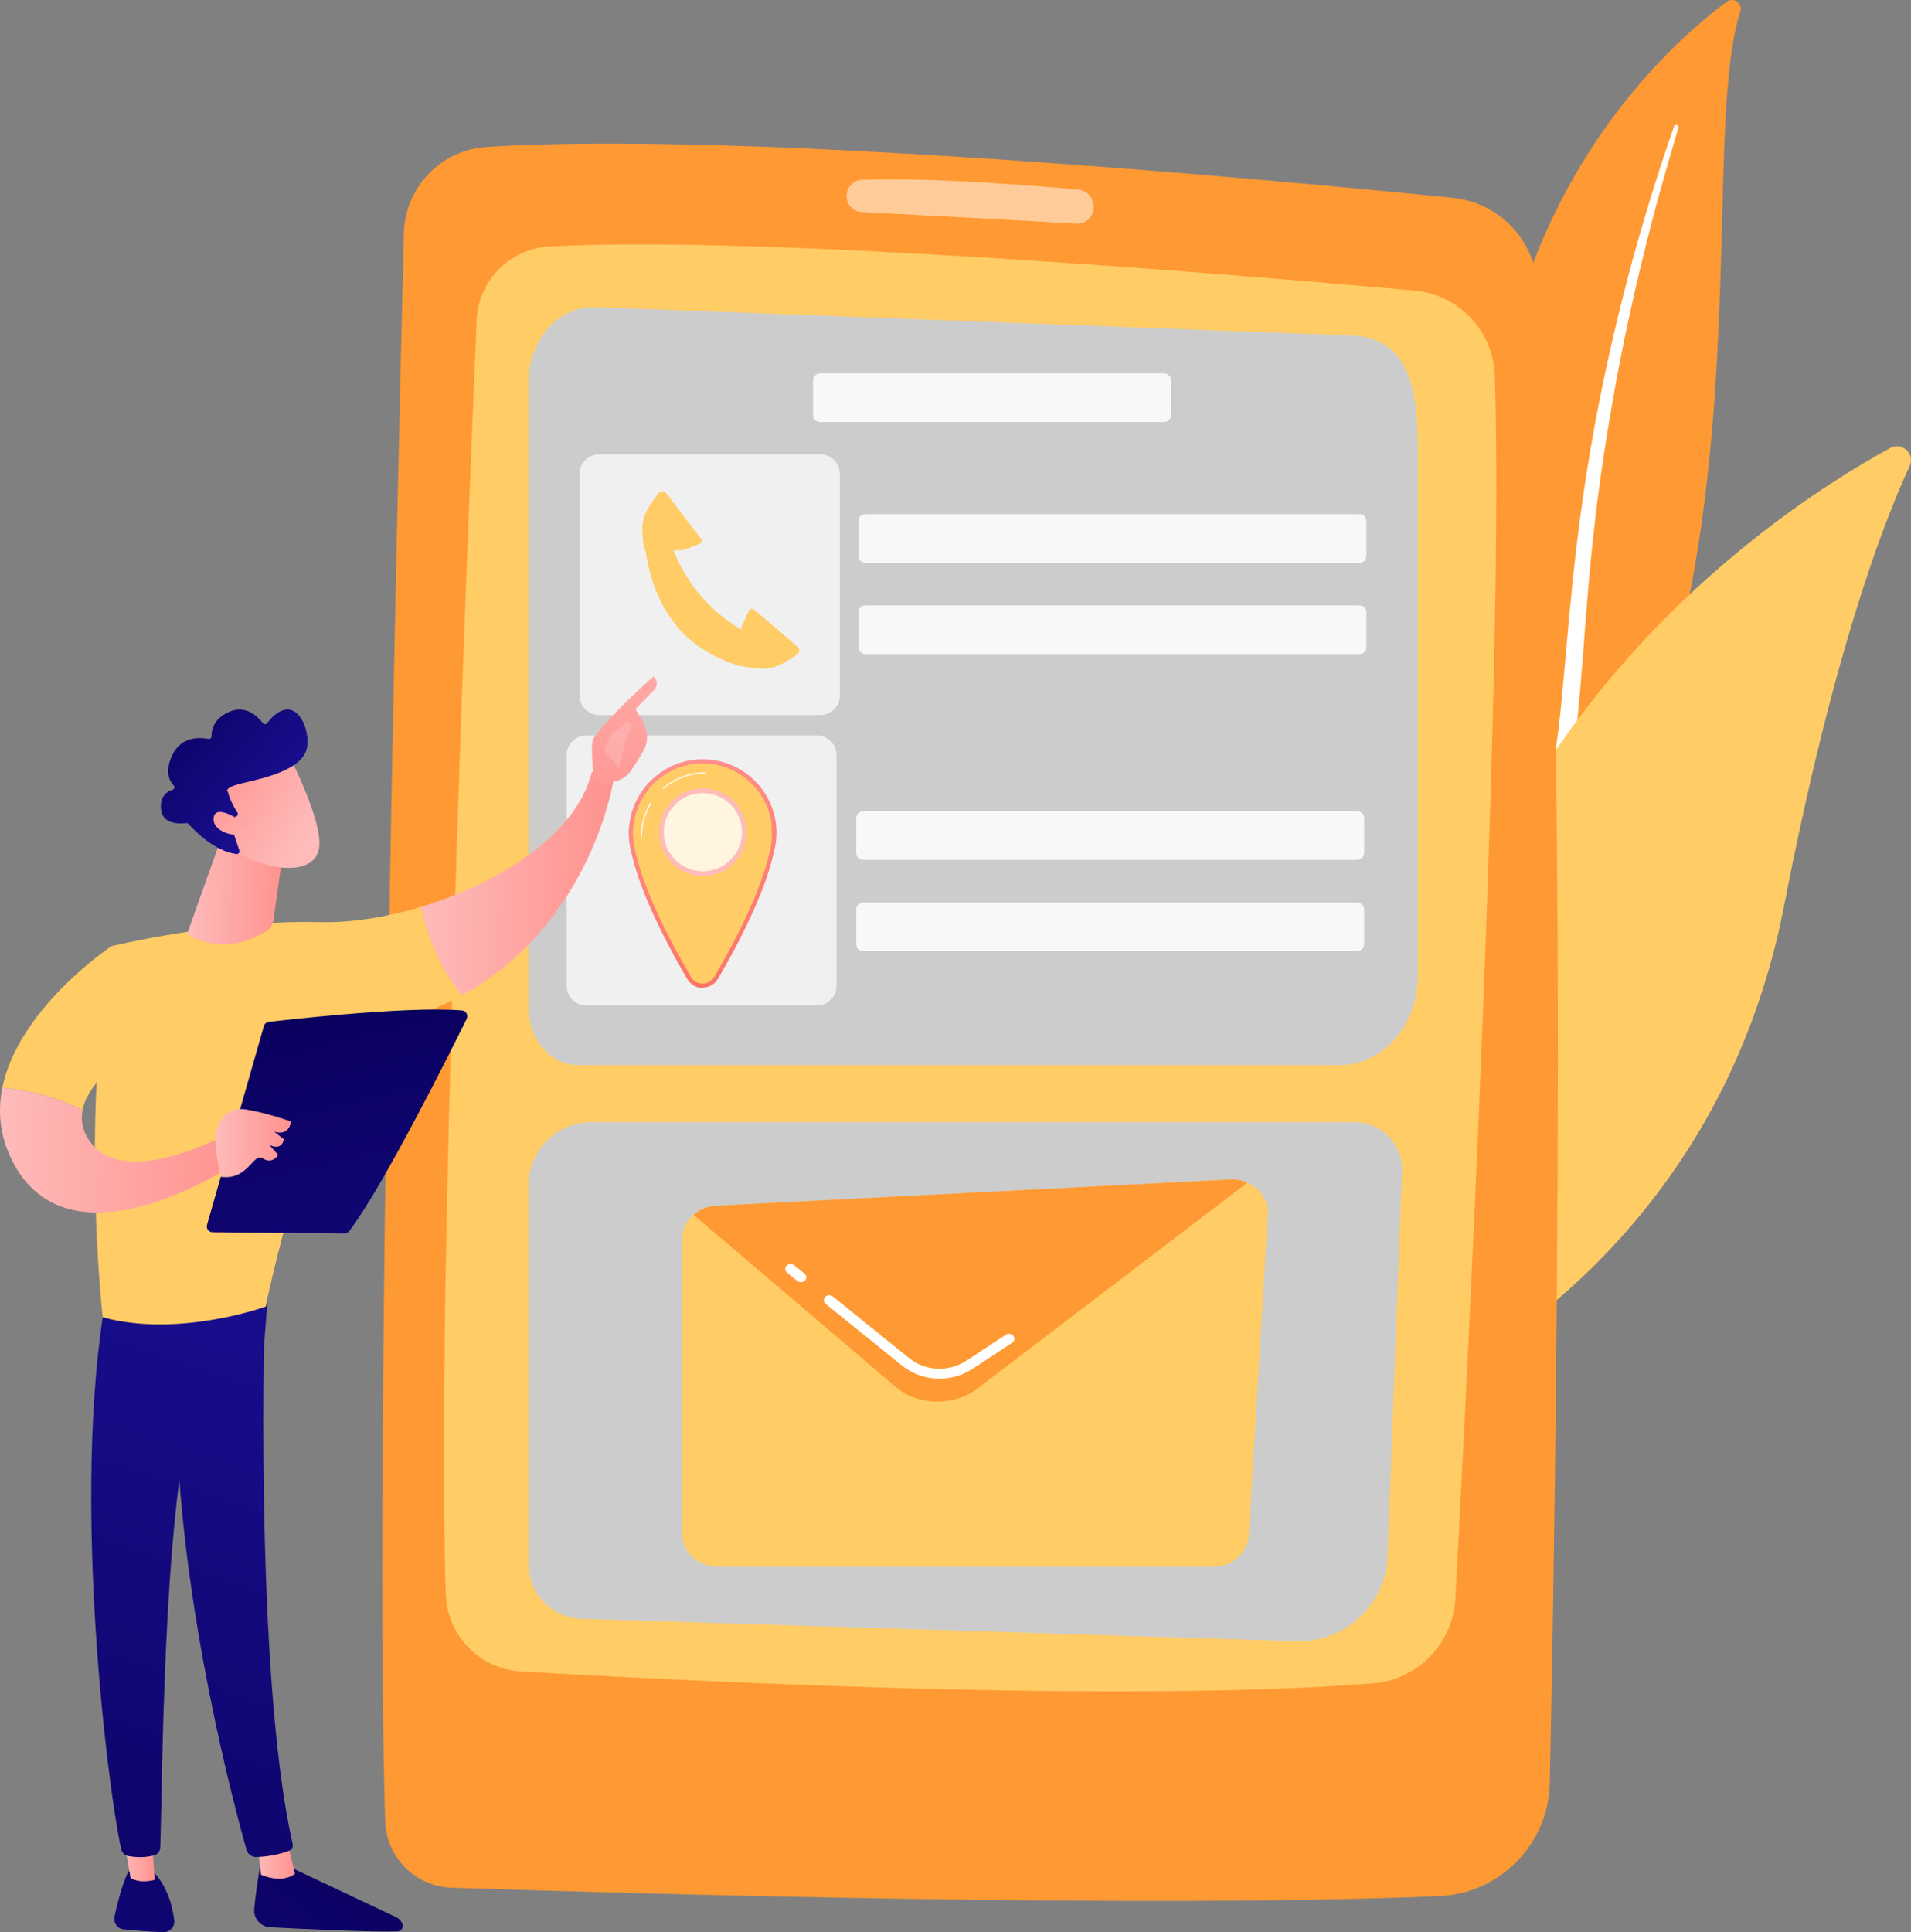 <svg width="185" height="187" viewBox="0 0 185 187" fill="none" xmlns="http://www.w3.org/2000/svg">
<rect x="0" y="0" width="185" height="187" fill="#808080" stroke="none"/>
<path d="M168.481 1.119C168.737 0.327 167.815 -0.324 167.148 0.174C160.378 5.227 143.726 20.771 143.972 51.275C144.28 89.546 134.859 102.426 124.126 109.716C124.126 109.716 138.005 107.293 148.042 94.277C172.685 62.322 163.923 15.198 168.481 1.119Z" fill="#FF9933"/>
<path d="M162.487 12.38C161.244 16.495 160.084 20.632 159.075 24.807C158.046 28.975 157.143 33.173 156.372 37.393C155.617 41.615 154.942 45.851 154.447 50.109C153.933 54.365 153.603 58.638 153.286 62.929C152.946 67.216 152.627 71.536 151.865 75.838C151.109 80.131 149.828 84.403 147.806 88.313C147.301 89.288 146.777 90.257 146.2 91.185C145.64 92.125 145.039 93.04 144.421 93.944C143.176 95.746 141.81 97.468 140.322 99.082C137.339 102.301 133.867 105.063 130.134 107.31C129.741 107.546 129.23 107.419 128.994 107.026C128.762 106.639 128.881 106.141 129.257 105.898L129.26 105.896C130.153 105.324 131.038 104.742 131.894 104.123C132.327 103.82 132.746 103.499 133.171 103.185C133.583 102.856 134.008 102.543 134.41 102.202C136.039 100.863 137.571 99.412 138.99 97.854C141.839 94.756 144.24 91.216 146.178 87.483C147.126 85.606 147.935 83.661 148.591 81.661C149.246 79.66 149.748 77.606 150.134 75.521C150.905 71.35 151.256 67.076 151.628 62.791C152.005 58.506 152.413 54.203 152.998 49.924C153.284 47.784 153.609 45.648 153.972 43.52C154.148 42.455 154.344 41.394 154.537 40.332C154.742 39.272 154.952 38.213 155.17 37.157C156.052 32.932 157.063 28.736 158.204 24.578C159.366 20.426 160.636 16.305 162.064 12.241C162.105 12.124 162.233 12.064 162.348 12.104C162.461 12.145 162.521 12.266 162.487 12.38Z" fill="white"/>
<path d="M136.472 131.8C136.626 133.327 138.288 134.198 139.639 133.475C147.097 129.487 167.163 116.305 172.726 87.625C177.423 63.407 182.269 50.722 184.868 45.116C185.418 43.93 184.136 42.732 182.99 43.359C170.352 50.278 130.872 76.509 136.472 131.8Z" fill="#FFCC66"/>
<path d="M138.481 132.319C138.506 132.347 138.535 132.373 138.567 132.396C138.832 132.594 139.207 132.538 139.404 132.273C139.628 131.972 161.848 101.808 169.9 68.43C169.977 68.109 169.78 67.785 169.458 67.707C169.137 67.63 168.814 67.827 168.736 68.149C160.743 101.284 138.666 131.259 138.444 131.558C138.27 131.792 138.292 132.112 138.481 132.319Z" fill="#FFCC66"/>
<path d="M39.097 22.568C38.425 49.668 36.248 143.147 37.288 176.273C37.398 179.782 40.209 182.599 43.715 182.714C61.056 183.282 110.942 184.721 139.307 183.53C145.215 183.282 149.913 178.493 150.035 172.575C150.625 144.13 151.925 64.125 148.834 27.474C148.464 23.083 145.02 19.586 140.639 19.147C121.754 17.256 71.594 12.634 47.089 14.226C42.669 14.514 39.206 18.137 39.097 22.568Z" fill="#FF9933"/>
<path d="M46.143 30.989C45.196 53.184 42.208 127.021 43.157 154.325C43.295 158.315 46.437 161.542 50.421 161.776C66.819 162.736 108.879 164.854 132.932 162.926C137.263 162.579 140.661 159.073 140.895 154.731C142.114 132.087 145.614 63.335 144.705 36.337C144.56 32.03 141.227 28.513 136.938 28.127C119.198 26.533 73.635 22.74 53.196 23.856C49.359 24.065 46.307 27.146 46.143 30.989Z" fill="#FFCC66"/>
<path opacity="0.5" d="M81.954 18.962C81.954 19.793 82.602 20.479 83.431 20.523C87.528 20.738 99.065 21.345 104.222 21.645C105.239 21.704 106.037 20.789 105.844 19.788L105.811 19.617C105.679 18.934 105.113 18.42 104.421 18.357C100.936 18.037 90.418 17.15 83.45 17.399C82.612 17.43 81.954 18.124 81.954 18.962Z" fill="white"/>
<path d="M129.697 103.091H55.984C53.332 103.091 51.183 100.647 51.183 97.632V36.878C51.183 32.84 54.121 29.602 57.67 29.728L131.106 32.485C137.335 32.934 137.251 39.625 137.251 44.393V94.501C137.25 99.246 133.869 103.091 129.697 103.091Z" fill="#CCCCCC"/>
<g opacity="0.86">
<path d="M131.613 54.474H83.764C83.4 54.474 83.103 54.176 83.103 53.812V50.427C83.103 50.064 83.4 49.766 83.764 49.766H131.613C131.976 49.766 132.274 50.063 132.274 50.427V53.812C132.274 54.176 131.977 54.474 131.613 54.474Z" fill="white"/>
<path d="M131.613 63.308H83.764C83.4 63.308 83.103 63.011 83.103 62.647V59.262C83.103 58.898 83.4 58.6 83.764 58.6H131.613C131.976 58.6 132.274 58.898 132.274 59.262V62.647C132.274 63.011 131.977 63.308 131.613 63.308Z" fill="white"/>
</g>
<g opacity="0.86">
<path d="M131.4 83.227H83.551C83.188 83.227 82.89 82.93 82.89 82.565V79.181C82.89 78.817 83.187 78.519 83.551 78.519H131.4C131.764 78.519 132.061 78.816 132.061 79.181V82.565C132.061 82.93 131.764 83.227 131.4 83.227Z" fill="white"/>
<path d="M131.4 92.062H83.551C83.188 92.062 82.89 91.764 82.89 91.4V88.015C82.89 87.651 83.187 87.353 83.551 87.353H131.4C131.764 87.353 132.061 87.651 132.061 88.015V91.4C132.061 91.763 131.764 92.062 131.4 92.062Z" fill="white"/>
</g>
<path opacity="0.86" d="M112.711 40.846H79.374C79.011 40.846 78.713 40.548 78.713 40.184V36.799C78.713 36.435 79.01 36.137 79.374 36.137H112.711C113.074 36.137 113.372 36.435 113.372 36.799V40.184C113.372 40.548 113.074 40.846 112.711 40.846Z" fill="white"/>
<path opacity="0.7" d="M79.398 69.214H58.014C56.955 69.214 56.097 68.355 56.097 67.295V45.892C56.097 44.831 56.956 43.972 58.014 43.972H79.398C80.457 43.972 81.315 44.832 81.315 45.892V67.294C81.316 68.355 80.457 69.214 79.398 69.214Z" fill="white"/>
<path d="M62.42 52.858C63.374 59.782 66.905 63.026 71.686 64.489L74.447 62.268C69.419 60.233 65.89 56.614 64.392 50.849L62.42 52.858Z" fill="#FFCC66"/>
<path d="M71.519 64.435C74.429 64.914 74.776 64.942 77.157 63.361C77.424 63.184 77.449 62.798 77.206 62.59L73 59C72.836 58.86 72.583 58.916 72.493 59.113L71.8 60.646L71.519 64.435Z" fill="#FFCC66"/>
<path d="M62.32 53.028C62.032 50.366 62.082 49.964 63.726 47.749C63.917 47.492 64.303 47.487 64.498 47.741L67.855 52.136C67.986 52.308 67.916 52.558 67.715 52.637L66.148 53.248L62.651 53.321C62.483 53.324 62.339 53.196 62.32 53.028Z" fill="#FFCC66"/>
<path opacity="0.7" d="M79.067 97.326H56.777C55.717 97.326 54.859 96.466 54.859 95.407V73.096C54.859 72.036 55.718 71.177 56.777 71.177H79.067C80.127 71.177 80.985 72.037 80.985 73.096V95.407C80.985 96.467 80.126 97.326 79.067 97.326Z" fill="white"/>
<path d="M72.932 85.486C75.645 82.769 75.645 78.366 72.932 75.65C70.218 72.934 65.819 72.934 63.105 75.65C60.391 78.366 60.391 82.769 63.105 85.486C65.819 88.202 70.218 88.202 72.932 85.486Z" fill="#FFCC66"/>
<path d="M74.955 80.195H68.019H61.071C61.071 80.195 60.518 84.055 66.719 94.629C66.99 95.09 67.484 95.366 68.019 95.366C68.553 95.366 69.049 95.095 69.319 94.633C75.52 84.059 74.955 80.195 74.955 80.195Z" fill="#FFCC66"/>
<path d="M68.016 95.591V95.63H68.018C67.413 95.63 66.848 95.297 66.545 94.779C62.92 88.599 61.592 84.692 61.116 82.504C60.98 82.001 60.902 81.508 60.878 81.002C60.836 80.485 60.867 80.267 60.871 80.244L60.89 80.133C61.169 76.398 64.276 73.49 68.019 73.49C71.811 73.49 74.946 76.439 75.158 80.205C75.163 80.254 75.173 80.379 75.169 80.588V80.613C75.169 81.296 75.073 81.973 74.883 82.624C74.39 84.809 73.054 88.678 69.491 94.755C69.185 95.276 68.641 95.591 68.016 95.591ZM61.26 80.508C61.259 80.612 61.262 80.761 61.28 80.986L61.281 80.985C61.303 81.463 61.377 81.925 61.507 82.403L61.509 82.411C61.978 84.568 63.292 88.426 66.893 94.565C67.125 94.961 67.555 95.206 68.017 95.206L68.017 95.408V95.206C68.434 95.206 68.91 94.958 69.144 94.559C72.684 88.522 74.006 84.685 74.491 82.53L74.495 82.517C74.675 81.9 74.727 81.26 74.727 80.613L74.686 80.585V80.583C74.686 80.382 74.721 80.273 74.717 80.244L74.737 80.233C74.54 76.678 71.591 73.894 68.011 73.894C64.438 73.894 61.484 76.717 61.281 80.303L61.274 80.508H61.26Z" fill="url(#paint0_linear_36_5)"/>
<path opacity="0.8" d="M68.686 84.509C70.874 84.153 72.359 82.091 72.004 79.902C71.649 77.712 69.588 76.226 67.401 76.581C65.214 76.936 63.728 78.999 64.083 81.188C64.438 83.377 66.499 84.864 68.686 84.509Z" fill="white"/>
<path d="M68.041 84.786C65.706 84.786 63.806 82.883 63.806 80.545C63.806 78.207 65.706 76.305 68.041 76.305C70.377 76.305 72.278 78.207 72.278 80.545C72.278 82.883 70.377 84.786 68.041 84.786ZM68.041 76.754C65.953 76.754 64.253 78.455 64.253 80.545C64.253 82.635 65.953 84.337 68.041 84.337C70.13 84.337 71.83 82.635 71.83 80.545C71.83 78.455 70.13 76.754 68.041 76.754Z" fill="url(#paint1_linear_36_5)"/>
<path opacity="0.8" d="M64.235 76.365C64.216 76.365 64.198 76.356 64.184 76.341C64.16 76.313 64.163 76.27 64.192 76.246C65.319 75.277 66.759 74.743 68.247 74.743C68.284 74.743 68.314 74.774 68.314 74.811C68.314 74.848 68.284 74.878 68.247 74.878C66.791 74.878 65.382 75.4 64.28 76.348C64.266 76.359 64.251 76.365 64.235 76.365Z" fill="white"/>
<path opacity="0.8" d="M62.087 81.043C62.05 81.043 62.02 81.013 62.02 80.976C62.02 79.813 62.342 78.678 62.951 77.695C62.971 77.664 63.013 77.654 63.044 77.674C63.076 77.694 63.085 77.735 63.066 77.767C62.47 78.729 62.154 79.839 62.154 80.977C62.154 81.013 62.124 81.043 62.087 81.043Z" fill="white"/>
<path d="M25.287 179.993C25.287 179.993 24.841 182.385 24.611 184.756C24.521 185.683 25.227 186.494 26.156 186.542C29.311 186.704 36.062 187.024 38.486 186.939C38.85 186.927 39.092 186.556 38.961 186.215C38.85 185.93 38.635 185.698 38.358 185.567L27.253 180.33L25.287 179.993Z" fill="url(#paint2_linear_36_5)"/>
<path d="M24.954 178.581L25.267 181.451C25.267 181.451 27.212 182.38 28.556 181.368L27.777 178.165L24.954 178.581Z" fill="url(#paint3_linear_36_5)"/>
<path d="M25.723 124.685C25.568 125.433 24.578 162.038 28.332 178.483C28.393 178.751 28.256 179.026 28 179.128C27.398 179.367 26.219 179.711 24.809 179.745C24.373 179.756 23.984 179.468 23.865 179.047C22.783 175.23 17.61 156.107 17.084 137.88C16.498 117.514 17.091 137.187 17.091 137.187L17.669 124.607L25.723 124.685Z" fill="url(#paint4_linear_36_5)"/>
<path d="M12.444 181.121C12.444 181.121 11.759 182.325 11.077 185.534C10.954 186.113 11.354 186.673 11.942 186.737C12.983 186.849 14.587 186.997 15.872 187C16.465 187.001 16.932 186.49 16.866 185.9C16.735 184.725 16.31 182.795 14.954 181.282L12.444 181.121Z" fill="url(#paint5_linear_36_5)"/>
<path d="M11.888 177.428L12.64 181.77C12.64 181.77 13.42 182.362 14.977 181.954L14.643 177.286L11.888 177.428Z" fill="url(#paint6_linear_36_5)"/>
<path d="M10.236 125.661C6.854 144.947 10.475 173.411 11.734 178.987C11.811 179.328 12.083 179.592 12.427 179.653C13.012 179.756 13.976 179.844 14.929 179.577C15.257 179.484 15.491 179.191 15.508 178.85C15.727 174.353 15.673 146.736 18.756 135.852C18.912 135.3 19.255 134.821 19.725 134.493L25.548 130.433L26.055 123.785L10.236 125.661Z" fill="url(#paint7_linear_36_5)"/>
<path d="M30.962 89.254C21.38 89.004 10.781 91.58 10.781 91.58C7.765 108.235 9.938 127.501 9.938 127.501C17.339 129.52 25.739 126.461 25.739 126.461C27.038 119.5 32.978 99.929 32.978 99.929C37.667 99.392 41.537 98.077 44.73 96.32C42.334 93.486 41.226 89.897 40.75 87.778C37.351 88.801 33.917 89.331 30.962 89.254Z" fill="#FFCC66"/>
<path d="M59.405 75.396C58.474 74.249 57.277 74.776 57.277 74.776C55.81 80.725 48.369 85.488 40.75 87.779C41.226 89.899 42.334 93.487 44.73 96.321C57.406 89.345 59.405 75.396 59.405 75.396Z" fill="url(#paint8_linear_36_5)"/>
<path d="M59.173 75.683C59.269 75.997 58.123 76.463 57.464 75.175C57.447 74.56 57.098 71.925 57.47 71.428C59.449 68.781 63.269 65.475 63.269 65.475C63.903 66.114 63.37 66.73 63.37 66.73L61.514 68.628C61.892 69.327 62.355 69.918 62.566 70.761C62.727 71.399 62.618 72.078 62.291 72.655C61.963 73.233 61.516 73.985 61.094 74.573C60.296 75.685 59.173 75.683 59.173 75.683Z" fill="url(#paint9_linear_36_5)"/>
<path d="M60.698 69.863L59.01 71.268L58.47 72.678L59.947 74.35C59.947 74.35 60.476 71.548 60.855 70.944C61.234 70.339 61.043 70.044 60.698 69.863Z" fill="url(#paint10_linear_36_5)"/>
<path d="M14.367 100.903L10.78 91.58C10.78 91.58 1.771 97.582 0.225 105.286C1.916 105.427 4.989 105.897 7.987 107.448C8.683 103.81 14.367 100.903 14.367 100.903Z" fill="#FFCC66"/>
<path d="M22.107 109.717C22.107 109.717 12.002 115.306 8.657 110.419C7.963 109.405 7.804 108.401 7.987 107.448C4.989 105.897 1.915 105.427 0.225 105.286C-0.241 107.609 -0.03 110.086 1.312 112.6C7.148 123.533 23.413 112.21 23.413 112.21L22.107 109.717Z" fill="url(#paint11_linear_36_5)"/>
<path d="M21.329 81.374L18.195 90.171C18.144 90.317 18.202 90.48 18.337 90.556C19.163 91.024 22.146 92.382 25.776 90.126C26.154 89.891 26.414 89.505 26.476 89.063L27.536 81.434L21.329 81.374Z" fill="url(#paint12_linear_36_5)"/>
<path d="M28.042 73.264C28.042 73.264 31.33 79.605 30.877 82.149C30.423 84.693 26.275 84.471 22.671 82.366L20.204 75.53L28.042 73.264Z" fill="url(#paint13_linear_36_5)"/>
<path d="M22.863 79.022C23.011 78.958 23.066 78.779 22.98 78.643C22.715 78.23 22.22 77.388 22.067 76.654C22.067 76.654 21.469 76.262 23.608 75.771C25.747 75.281 28.937 74.517 29.623 72.706C30.292 70.939 28.621 66.465 25.853 69.991C25.747 70.124 25.544 70.126 25.441 69.989C24.999 69.401 23.832 68.178 22.189 68.897C20.652 69.57 20.469 70.691 20.484 71.257C20.489 71.424 20.339 71.552 20.176 71.519C19.403 71.365 17.547 71.22 16.662 73.118C15.933 74.682 16.389 75.576 16.807 76.014C16.943 76.156 16.881 76.388 16.692 76.444C16.182 76.595 15.521 77.02 15.576 78.214C15.651 79.864 17.495 79.736 18.019 79.666C18.105 79.654 18.191 79.685 18.249 79.75C18.695 80.252 20.7 82.386 22.89 82.662C23.08 82.686 23.229 82.5 23.169 82.318L22.246 79.548C22.203 79.419 22.265 79.279 22.39 79.226L22.863 79.022Z" fill="url(#paint14_linear_36_5)"/>
<path d="M23.241 79.418C23.241 79.418 20.872 77.758 20.685 79.135C20.498 80.513 22.813 81.153 23.967 80.65L23.241 79.418Z" fill="url(#paint15_linear_36_5)"/>
<path d="M20.042 118.55L25.546 99.311C25.609 99.093 25.795 98.933 26.02 98.907C27.018 98.79 29.907 98.463 33.244 98.181C37.263 97.841 41.93 97.565 44.719 97.799C45.116 97.832 45.356 98.252 45.18 98.609C43.594 101.82 37.07 114.885 33.803 119.164C33.695 119.306 33.527 119.388 33.349 119.386L20.578 119.267C20.205 119.265 19.939 118.908 20.042 118.55Z" fill="url(#paint16_linear_36_5)"/>
<path d="M21.371 113.902C21.371 113.902 20.605 110.746 20.914 109.626C21.224 108.507 21.823 107.067 23.82 107.387C25.818 107.707 28.174 108.549 28.174 108.549C28.174 108.549 28.055 110.007 26.537 109.537L27.479 110.266C27.479 110.266 27.344 111.433 26.061 110.81L26.937 111.777C26.937 111.777 26.386 112.736 25.443 112.121C24.499 111.506 24.047 114.282 21.371 113.902Z" fill="url(#paint17_linear_36_5)"/>
<path d="M125.451 158.851L56.319 156.688C53.457 156.598 51.183 154.275 51.183 151.439V114.634C51.183 111.308 53.907 108.612 57.266 108.612H131.099C133.726 108.612 135.829 110.772 135.73 113.371L134.325 150.652C134.148 155.336 130.183 158.999 125.451 158.851Z" fill="#CCCCCC"/>
<path d="M117.404 151.651H69.532C67.599 151.651 66.032 150.216 66.032 148.446V119.904C66.032 118.203 67.483 116.799 69.337 116.705L119.056 114.167C121.138 114.061 122.858 115.635 122.745 117.541L120.898 148.621C120.797 150.32 119.263 151.651 117.404 151.651Z" fill="#FFCC66"/>
<path d="M94.586 134.427L120.754 114.472C120.244 114.249 119.666 114.136 119.057 114.167L69.338 116.704C68.483 116.748 67.714 117.07 67.133 117.571L86.718 134.249C88.844 136.059 92.341 136.139 94.586 134.427Z" fill="#FF9933"/>
<path d="M90.948 133.438C89.647 133.438 88.351 133.012 87.311 132.171L79.932 126.205C79.715 126.03 79.694 125.728 79.886 125.53C80.077 125.331 80.408 125.312 80.624 125.487L88.004 131.452C89.572 132.719 91.852 132.824 93.55 131.706L97.374 129.19C97.609 129.036 97.935 129.085 98.103 129.299C98.272 129.514 98.219 129.813 97.984 129.968L94.16 132.484C93.191 133.123 92.067 133.438 90.948 133.438Z" fill="white"/>
<path d="M77.533 124.106C77.409 124.106 77.286 124.067 77.187 123.987L76.194 123.183C75.977 123.008 75.956 122.706 76.148 122.508C76.339 122.309 76.67 122.291 76.886 122.465L77.879 123.268C78.096 123.443 78.116 123.746 77.925 123.944C77.822 124.052 77.677 124.106 77.533 124.106Z" fill="white"/>
<defs>
<linearGradient id="paint0_linear_36_5" x1="65.415" y1="71.334" x2="72.721" y2="97.508" gradientUnits="userSpaceOnUse">
<stop stop-color="#FF928E"/>
<stop offset="1" stop-color="#FE7062"/>
</linearGradient>
<linearGradient id="paint1_linear_36_5" x1="73.717" y1="74.412" x2="98.108" y2="48.099" gradientUnits="userSpaceOnUse">
<stop stop-color="#FEBBBA"/>
<stop offset="1" stop-color="#FF928E"/>
</linearGradient>
<linearGradient id="paint2_linear_36_5" x1="38.229" y1="176.804" x2="-3.076" y2="220.844" gradientUnits="userSpaceOnUse">
<stop stop-color="#09005D"/>
<stop offset="1" stop-color="#1A0F91"/>
</linearGradient>
<linearGradient id="paint3_linear_36_5" x1="24.94" y1="179.98" x2="28.568" y2="180.014" gradientUnits="userSpaceOnUse">
<stop stop-color="#FEBBBA"/>
<stop offset="1" stop-color="#FF928E"/>
</linearGradient>
<linearGradient id="paint4_linear_36_5" x1="5.845" y1="203.593" x2="33.043" y2="121.433" gradientUnits="userSpaceOnUse">
<stop stop-color="#09005D"/>
<stop offset="1" stop-color="#1A0F91"/>
</linearGradient>
<linearGradient id="paint5_linear_36_5" x1="29.146" y1="168.284" x2="-12.16" y2="212.326" gradientUnits="userSpaceOnUse">
<stop stop-color="#09005D"/>
<stop offset="1" stop-color="#1A0F91"/>
</linearGradient>
<linearGradient id="paint6_linear_36_5" x1="11.867" y1="179.669" x2="14.999" y2="179.698" gradientUnits="userSpaceOnUse">
<stop stop-color="#FEBBBA"/>
<stop offset="1" stop-color="#FF928E"/>
</linearGradient>
<linearGradient id="paint7_linear_36_5" x1="-3.099" y1="200.632" x2="24.099" y2="118.472" gradientUnits="userSpaceOnUse">
<stop stop-color="#09005D"/>
<stop offset="1" stop-color="#1A0F91"/>
</linearGradient>
<linearGradient id="paint8_linear_36_5" x1="40.772" y1="85.387" x2="59.308" y2="85.563" gradientUnits="userSpaceOnUse">
<stop stop-color="#FEBBBA"/>
<stop offset="1" stop-color="#FF928E"/>
</linearGradient>
<linearGradient id="paint9_linear_36_5" x1="65.116" y1="50.913" x2="57.649" y2="81.18" gradientUnits="userSpaceOnUse">
<stop stop-color="#FEBBBA"/>
<stop offset="1" stop-color="#FF928E"/>
</linearGradient>
<linearGradient id="paint10_linear_36_5" x1="61.415" y1="60.548" x2="56.295" y2="94.654" gradientUnits="userSpaceOnUse">
<stop stop-color="#FEBBBA"/>
<stop offset="1" stop-color="#FF928E"/>
</linearGradient>
<linearGradient id="paint11_linear_36_5" x1="-0.036" y1="111.277" x2="23.42" y2="111.5" gradientUnits="userSpaceOnUse">
<stop stop-color="#FEBBBA"/>
<stop offset="1" stop-color="#FF928E"/>
</linearGradient>
<linearGradient id="paint12_linear_36_5" x1="18.214" y1="86.351" x2="27.488" y2="86.439" gradientUnits="userSpaceOnUse">
<stop stop-color="#FEBBBA"/>
<stop offset="1" stop-color="#FF928E"/>
</linearGradient>
<linearGradient id="paint13_linear_36_5" x1="29.75" y1="80.555" x2="19.607" y2="74.241" gradientUnits="userSpaceOnUse">
<stop stop-color="#FEBBBA"/>
<stop offset="1" stop-color="#FF928E"/>
</linearGradient>
<linearGradient id="paint14_linear_36_5" x1="14.277" y1="67.62" x2="27.36" y2="78.147" gradientUnits="userSpaceOnUse">
<stop stop-color="#09005D"/>
<stop offset="1" stop-color="#1A0F91"/>
</linearGradient>
<linearGradient id="paint15_linear_36_5" x1="27.049" y1="82.851" x2="17.924" y2="77.17" gradientUnits="userSpaceOnUse">
<stop stop-color="#FEBBBA"/>
<stop offset="1" stop-color="#FF928E"/>
</linearGradient>
<linearGradient id="paint16_linear_36_5" x1="29.709" y1="96.36" x2="42.674" y2="150.332" gradientUnits="userSpaceOnUse">
<stop stop-color="#09005D"/>
<stop offset="1" stop-color="#1A0F91"/>
</linearGradient>
<linearGradient id="paint17_linear_36_5" x1="20.84" y1="110.64" x2="28.174" y2="110.64" gradientUnits="userSpaceOnUse">
<stop stop-color="#FEBBBA"/>
<stop offset="1" stop-color="#FF928E"/>
</linearGradient>
</defs>
</svg>
